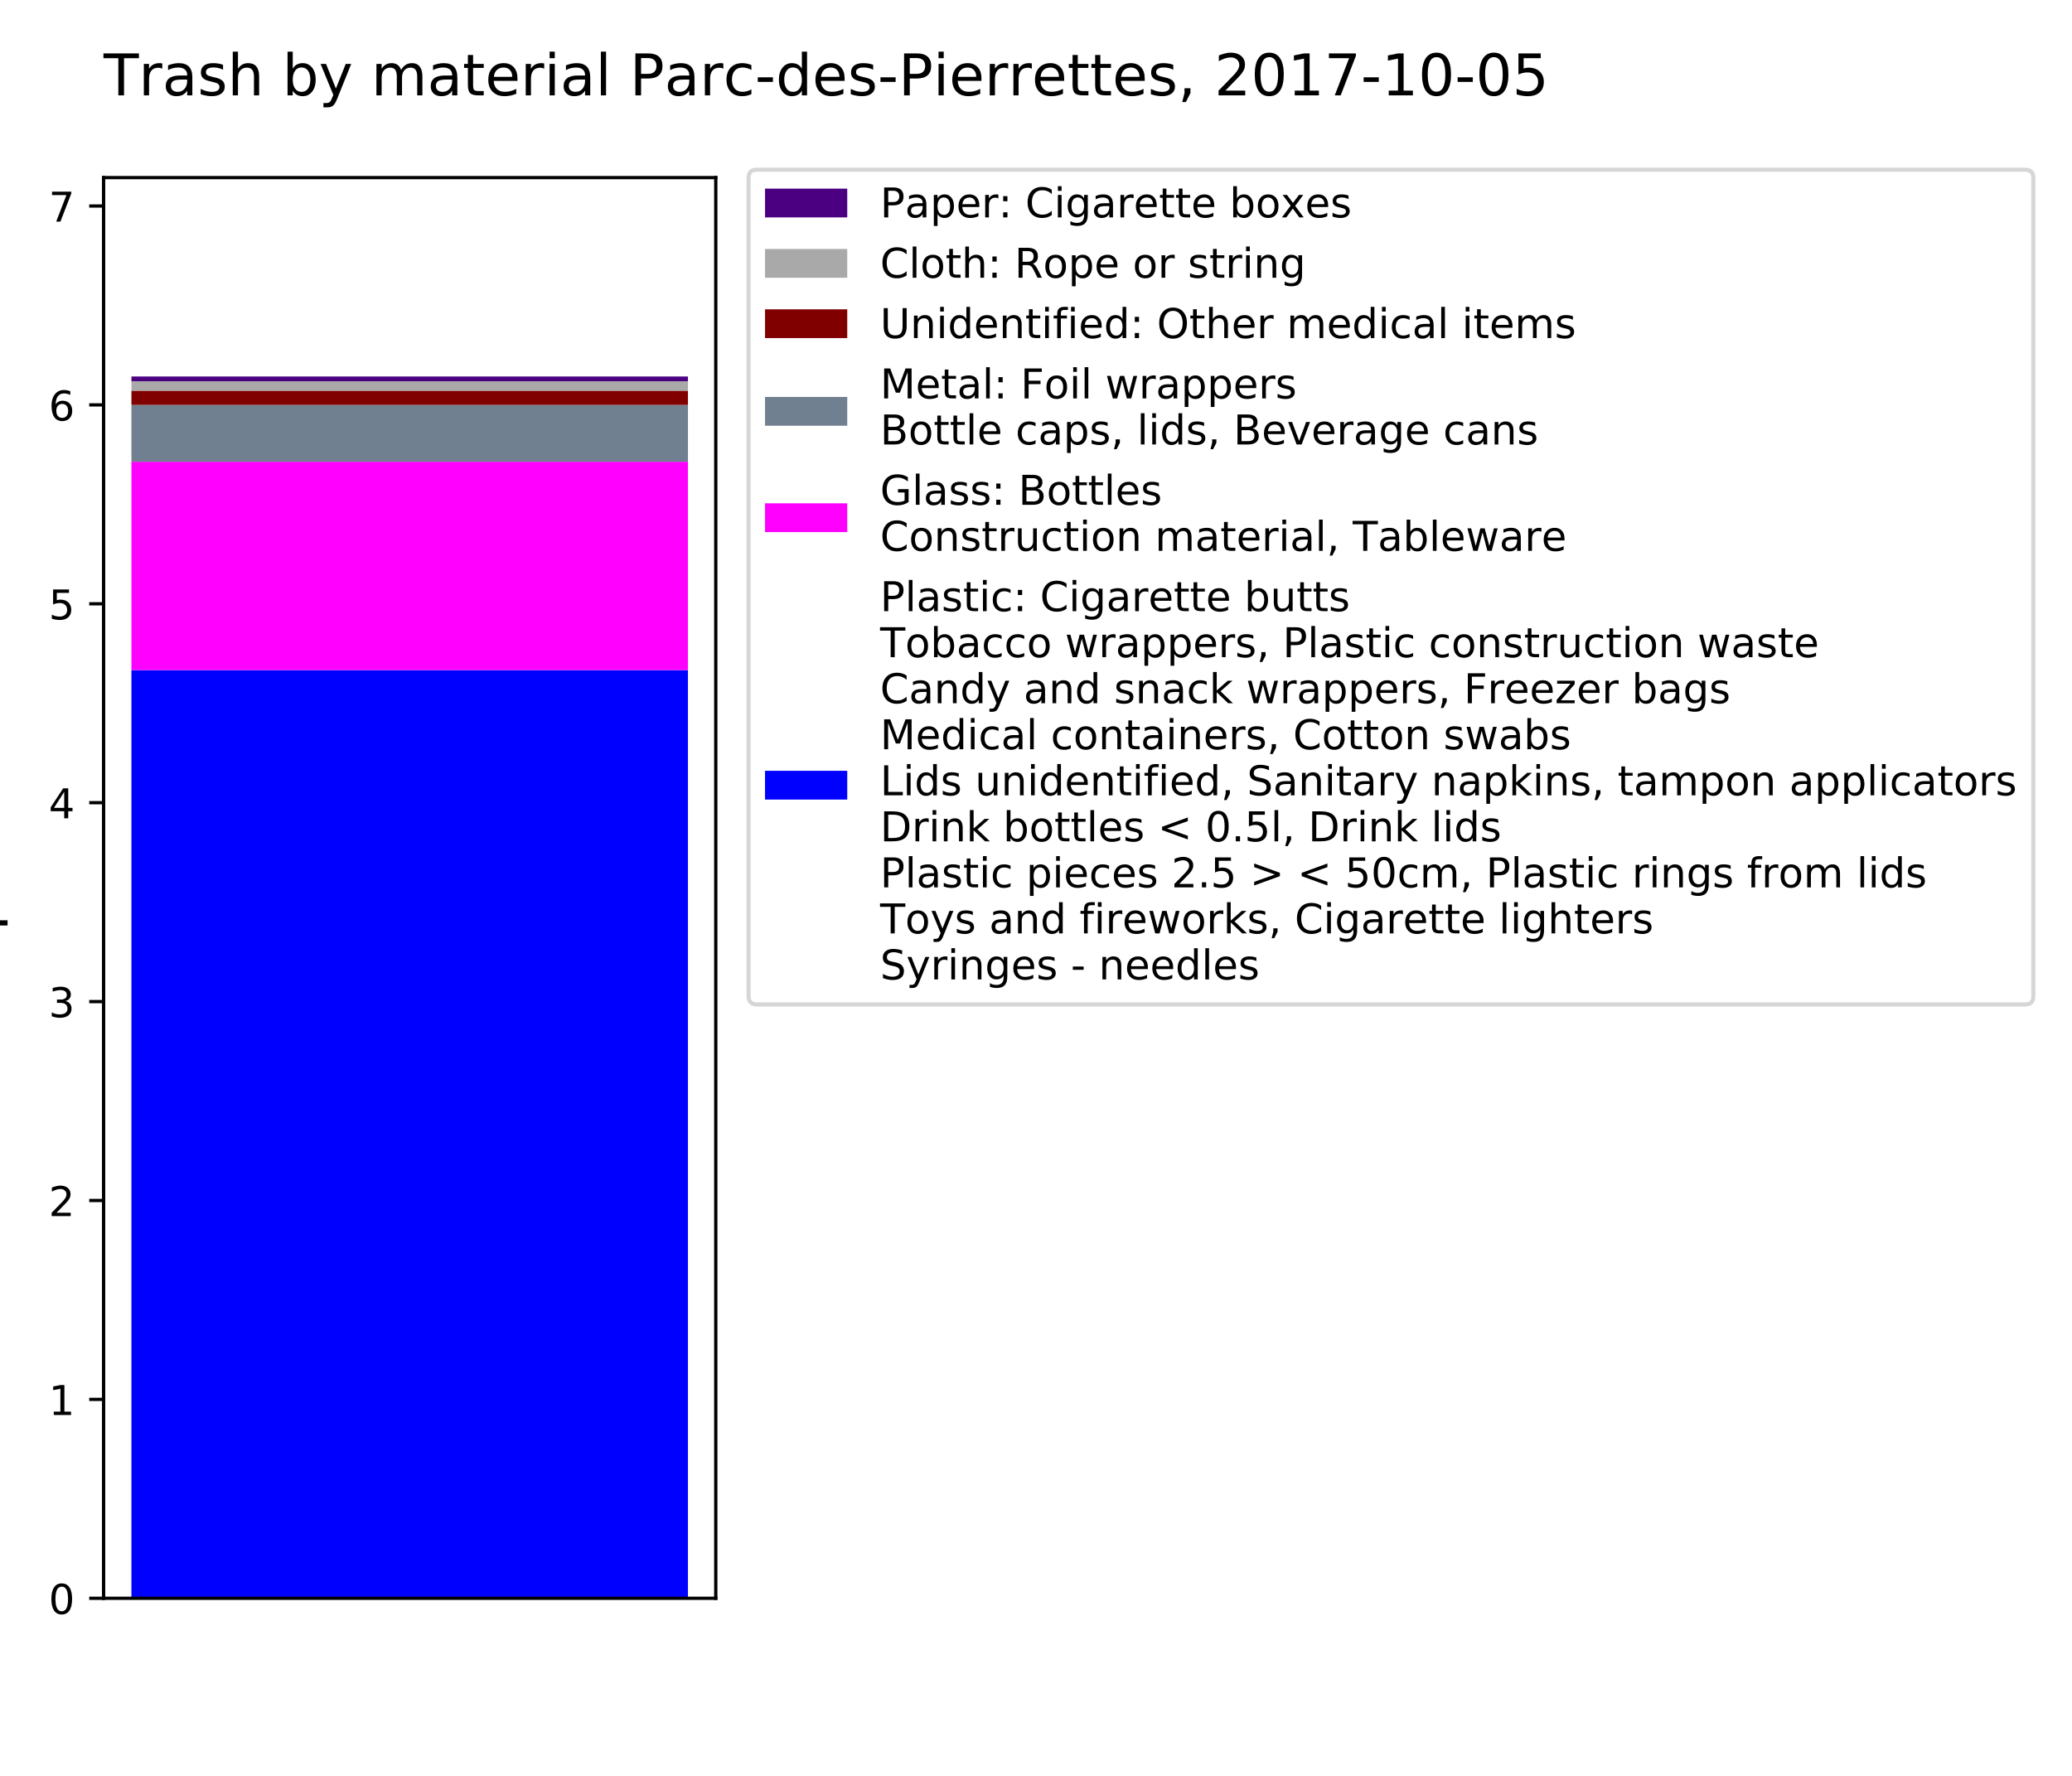 <?xml version="1.0" encoding="utf-8" standalone="no"?>
<!DOCTYPE svg PUBLIC "-//W3C//DTD SVG 1.1//EN"
  "http://www.w3.org/Graphics/SVG/1.1/DTD/svg11.dtd">
<!-- Created with matplotlib (https://matplotlib.org/) -->
<svg height="432pt" version="1.1" viewBox="0 0 504 432" width="504pt" xmlns="http://www.w3.org/2000/svg" xmlns:xlink="http://www.w3.org/1999/xlink">
 <defs>
  <style type="text/css">
*{stroke-linecap:butt;stroke-linejoin:round;}
  </style>
 </defs>
 <g id="figure_1">
  <g id="patch_1">
   <path d="M 0 432 
L 504 432 
L 504 0 
L 0 0 
z
" style="fill:#ffffff;"/>
  </g>
  <g id="axes_1">
   <g id="patch_2">
    <path d="M 25.2 388.8 
L 174.109 388.8 
L 174.109 43.2 
L 25.2 43.2 
z
" style="fill:#ffffff;"/>
   </g>
   <g id="patch_3">
    <path clip-path="url(#pf1ed23564d)" d="M 31.969 388.8 
L 167.34 388.8 
L 167.34 163.008 
L 31.969 163.008 
z
" style="fill:#0000ff;"/>
   </g>
   <g id="patch_4">
    <path clip-path="url(#pf1ed23564d)" d="M 31.969 163.008 
L 167.34 163.008 
L 167.34 112.32 
L 31.969 112.32 
z
" style="fill:#ff00ff;"/>
   </g>
   <g id="patch_5">
    <path clip-path="url(#pf1ed23564d)" d="M 31.969 112.32 
L 167.34 112.32 
L 167.34 98.496 
L 31.969 98.496 
z
" style="fill:#708090;"/>
   </g>
   <g id="patch_6">
    <path clip-path="url(#pf1ed23564d)" d="M 31.969 98.496 
L 167.34 98.496 
L 167.34 95.04 
L 31.969 95.04 
z
" style="fill:#800000;"/>
   </g>
   <g id="patch_7">
    <path clip-path="url(#pf1ed23564d)" d="M 31.969 95.04 
L 167.34 95.04 
L 167.34 92.736 
L 31.969 92.736 
z
" style="fill:#a9a9a9;"/>
   </g>
   <g id="patch_8">
    <path clip-path="url(#pf1ed23564d)" d="M 31.969 92.736 
L 167.34 92.736 
L 167.34 91.584 
L 31.969 91.584 
z
" style="fill:#4b0082;"/>
   </g>
   <g id="matplotlib.axis_1"/>
   <g id="matplotlib.axis_2">
    <g id="ytick_1">
     <g id="line2d_1">
      <defs>
       <path d="M 0 0 
L -3.5 0 
" id="ma786779131" style="stroke:#000000;stroke-width:0.8;"/>
      </defs>
      <g>
       <use style="stroke:#000000;stroke-width:0.8;" x="25.2" xlink:href="#ma786779131" y="388.8"/>
      </g>
     </g>
     <g id="text_1">
      <!-- 0 -->
      <defs>
       <path d="M 31.781 66.406 
Q 24.172 66.406 20.328 58.906 
Q 16.5 51.422 16.5 36.375 
Q 16.5 21.391 20.328 13.891 
Q 24.172 6.391 31.781 6.391 
Q 39.453 6.391 43.281 13.891 
Q 47.125 21.391 47.125 36.375 
Q 47.125 51.422 43.281 58.906 
Q 39.453 66.406 31.781 66.406 
z
M 31.781 74.219 
Q 44.047 74.219 50.516 64.516 
Q 56.984 54.828 56.984 36.375 
Q 56.984 17.969 50.516 8.266 
Q 44.047 -1.422 31.781 -1.422 
Q 19.531 -1.422 13.062 8.266 
Q 6.594 17.969 6.594 36.375 
Q 6.594 54.828 13.062 64.516 
Q 19.531 74.219 31.781 74.219 
z
" id="DejaVuSans-48"/>
      </defs>
      <g transform="translate(11.838 392.599)scale(0.1 -0.1)">
       <use xlink:href="#DejaVuSans-48"/>
      </g>
     </g>
    </g>
    <g id="ytick_2">
     <g id="line2d_2">
      <g>
       <use style="stroke:#000000;stroke-width:0.8;" x="25.2" xlink:href="#ma786779131" y="340.416"/>
      </g>
     </g>
     <g id="text_2">
      <!-- 1 -->
      <defs>
       <path d="M 12.406 8.297 
L 28.516 8.297 
L 28.516 63.922 
L 10.984 60.406 
L 10.984 69.391 
L 28.422 72.906 
L 38.281 72.906 
L 38.281 8.297 
L 54.391 8.297 
L 54.391 0 
L 12.406 0 
z
" id="DejaVuSans-49"/>
      </defs>
      <g transform="translate(11.838 344.215)scale(0.1 -0.1)">
       <use xlink:href="#DejaVuSans-49"/>
      </g>
     </g>
    </g>
    <g id="ytick_3">
     <g id="line2d_3">
      <g>
       <use style="stroke:#000000;stroke-width:0.8;" x="25.2" xlink:href="#ma786779131" y="292.032"/>
      </g>
     </g>
     <g id="text_3">
      <!-- 2 -->
      <defs>
       <path d="M 19.188 8.297 
L 53.609 8.297 
L 53.609 0 
L 7.328 0 
L 7.328 8.297 
Q 12.938 14.109 22.625 23.891 
Q 32.328 33.688 34.812 36.531 
Q 39.547 41.844 41.422 45.531 
Q 43.312 49.219 43.312 52.781 
Q 43.312 58.594 39.234 62.25 
Q 35.156 65.922 28.609 65.922 
Q 23.969 65.922 18.812 64.312 
Q 13.672 62.703 7.812 59.422 
L 7.812 69.391 
Q 13.766 71.781 18.938 73 
Q 24.125 74.219 28.422 74.219 
Q 39.75 74.219 46.484 68.547 
Q 53.219 62.891 53.219 53.422 
Q 53.219 48.922 51.531 44.891 
Q 49.859 40.875 45.406 35.406 
Q 44.188 33.984 37.641 27.219 
Q 31.109 20.453 19.188 8.297 
z
" id="DejaVuSans-50"/>
      </defs>
      <g transform="translate(11.838 295.831)scale(0.1 -0.1)">
       <use xlink:href="#DejaVuSans-50"/>
      </g>
     </g>
    </g>
    <g id="ytick_4">
     <g id="line2d_4">
      <g>
       <use style="stroke:#000000;stroke-width:0.8;" x="25.2" xlink:href="#ma786779131" y="243.648"/>
      </g>
     </g>
     <g id="text_4">
      <!-- 3 -->
      <defs>
       <path d="M 40.578 39.312 
Q 47.656 37.797 51.625 33 
Q 55.609 28.219 55.609 21.188 
Q 55.609 10.406 48.188 4.484 
Q 40.766 -1.422 27.094 -1.422 
Q 22.516 -1.422 17.656 -0.516 
Q 12.797 0.391 7.625 2.203 
L 7.625 11.719 
Q 11.719 9.328 16.594 8.109 
Q 21.484 6.891 26.812 6.891 
Q 36.078 6.891 40.938 10.547 
Q 45.797 14.203 45.797 21.188 
Q 45.797 27.641 41.281 31.266 
Q 36.766 34.906 28.719 34.906 
L 20.219 34.906 
L 20.219 43.016 
L 29.109 43.016 
Q 36.375 43.016 40.234 45.922 
Q 44.094 48.828 44.094 54.297 
Q 44.094 59.906 40.109 62.906 
Q 36.141 65.922 28.719 65.922 
Q 24.656 65.922 20.016 65.031 
Q 15.375 64.156 9.812 62.312 
L 9.812 71.094 
Q 15.438 72.656 20.344 73.438 
Q 25.25 74.219 29.594 74.219 
Q 40.828 74.219 47.359 69.109 
Q 53.906 64.016 53.906 55.328 
Q 53.906 49.266 50.438 45.094 
Q 46.969 40.922 40.578 39.312 
z
" id="DejaVuSans-51"/>
      </defs>
      <g transform="translate(11.838 247.447)scale(0.1 -0.1)">
       <use xlink:href="#DejaVuSans-51"/>
      </g>
     </g>
    </g>
    <g id="ytick_5">
     <g id="line2d_5">
      <g>
       <use style="stroke:#000000;stroke-width:0.8;" x="25.2" xlink:href="#ma786779131" y="195.264"/>
      </g>
     </g>
     <g id="text_5">
      <!-- 4 -->
      <defs>
       <path d="M 37.797 64.312 
L 12.891 25.391 
L 37.797 25.391 
z
M 35.203 72.906 
L 47.609 72.906 
L 47.609 25.391 
L 58.016 25.391 
L 58.016 17.188 
L 47.609 17.188 
L 47.609 0 
L 37.797 0 
L 37.797 17.188 
L 4.891 17.188 
L 4.891 26.703 
z
" id="DejaVuSans-52"/>
      </defs>
      <g transform="translate(11.838 199.063)scale(0.1 -0.1)">
       <use xlink:href="#DejaVuSans-52"/>
      </g>
     </g>
    </g>
    <g id="ytick_6">
     <g id="line2d_6">
      <g>
       <use style="stroke:#000000;stroke-width:0.8;" x="25.2" xlink:href="#ma786779131" y="146.88"/>
      </g>
     </g>
     <g id="text_6">
      <!-- 5 -->
      <defs>
       <path d="M 10.797 72.906 
L 49.516 72.906 
L 49.516 64.594 
L 19.828 64.594 
L 19.828 46.734 
Q 21.969 47.469 24.109 47.828 
Q 26.266 48.188 28.422 48.188 
Q 40.625 48.188 47.75 41.5 
Q 54.891 34.812 54.891 23.391 
Q 54.891 11.625 47.562 5.094 
Q 40.234 -1.422 26.906 -1.422 
Q 22.312 -1.422 17.547 -0.641 
Q 12.797 0.141 7.719 1.703 
L 7.719 11.625 
Q 12.109 9.234 16.797 8.062 
Q 21.484 6.891 26.703 6.891 
Q 35.156 6.891 40.078 11.328 
Q 45.016 15.766 45.016 23.391 
Q 45.016 31 40.078 35.438 
Q 35.156 39.891 26.703 39.891 
Q 22.75 39.891 18.812 39.016 
Q 14.891 38.141 10.797 36.281 
z
" id="DejaVuSans-53"/>
      </defs>
      <g transform="translate(11.838 150.679)scale(0.1 -0.1)">
       <use xlink:href="#DejaVuSans-53"/>
      </g>
     </g>
    </g>
    <g id="ytick_7">
     <g id="line2d_7">
      <g>
       <use style="stroke:#000000;stroke-width:0.8;" x="25.2" xlink:href="#ma786779131" y="98.496"/>
      </g>
     </g>
     <g id="text_7">
      <!-- 6 -->
      <defs>
       <path d="M 33.016 40.375 
Q 26.375 40.375 22.484 35.828 
Q 18.609 31.297 18.609 23.391 
Q 18.609 15.531 22.484 10.953 
Q 26.375 6.391 33.016 6.391 
Q 39.656 6.391 43.531 10.953 
Q 47.406 15.531 47.406 23.391 
Q 47.406 31.297 43.531 35.828 
Q 39.656 40.375 33.016 40.375 
z
M 52.594 71.297 
L 52.594 62.312 
Q 48.875 64.062 45.094 64.984 
Q 41.312 65.922 37.594 65.922 
Q 27.828 65.922 22.672 59.328 
Q 17.531 52.734 16.797 39.406 
Q 19.672 43.656 24.016 45.922 
Q 28.375 48.188 33.594 48.188 
Q 44.578 48.188 50.953 41.516 
Q 57.328 34.859 57.328 23.391 
Q 57.328 12.156 50.688 5.359 
Q 44.047 -1.422 33.016 -1.422 
Q 20.359 -1.422 13.672 8.266 
Q 6.984 17.969 6.984 36.375 
Q 6.984 53.656 15.188 63.938 
Q 23.391 74.219 37.203 74.219 
Q 40.922 74.219 44.703 73.484 
Q 48.484 72.75 52.594 71.297 
z
" id="DejaVuSans-54"/>
      </defs>
      <g transform="translate(11.838 102.295)scale(0.1 -0.1)">
       <use xlink:href="#DejaVuSans-54"/>
      </g>
     </g>
    </g>
    <g id="ytick_8">
     <g id="line2d_8">
      <g>
       <use style="stroke:#000000;stroke-width:0.8;" x="25.2" xlink:href="#ma786779131" y="50.112"/>
      </g>
     </g>
     <g id="text_8">
      <!-- 7 -->
      <defs>
       <path d="M 8.203 72.906 
L 55.078 72.906 
L 55.078 68.703 
L 28.609 0 
L 18.312 0 
L 43.219 64.594 
L 8.203 64.594 
z
" id="DejaVuSans-55"/>
      </defs>
      <g transform="translate(11.838 53.911)scale(0.1 -0.1)">
       <use xlink:href="#DejaVuSans-55"/>
      </g>
     </g>
    </g>
    <g id="text_9">
     <!-- Pieces per meter -->
     <defs>
      <path d="M 19.672 64.797 
L 19.672 37.406 
L 32.078 37.406 
Q 38.969 37.406 42.719 40.969 
Q 46.484 44.531 46.484 51.125 
Q 46.484 57.672 42.719 61.234 
Q 38.969 64.797 32.078 64.797 
z
M 9.812 72.906 
L 32.078 72.906 
Q 44.344 72.906 50.609 67.359 
Q 56.891 61.812 56.891 51.125 
Q 56.891 40.328 50.609 34.812 
Q 44.344 29.297 32.078 29.297 
L 19.672 29.297 
L 19.672 0 
L 9.812 0 
z
" id="DejaVuSans-80"/>
      <path d="M 9.422 54.688 
L 18.406 54.688 
L 18.406 0 
L 9.422 0 
z
M 9.422 75.984 
L 18.406 75.984 
L 18.406 64.594 
L 9.422 64.594 
z
" id="DejaVuSans-105"/>
      <path d="M 56.203 29.594 
L 56.203 25.203 
L 14.891 25.203 
Q 15.484 15.922 20.484 11.062 
Q 25.484 6.203 34.422 6.203 
Q 39.594 6.203 44.453 7.469 
Q 49.312 8.734 54.109 11.281 
L 54.109 2.781 
Q 49.266 0.734 44.188 -0.344 
Q 39.109 -1.422 33.891 -1.422 
Q 20.797 -1.422 13.156 6.188 
Q 5.516 13.812 5.516 26.812 
Q 5.516 40.234 12.766 48.109 
Q 20.016 56 32.328 56 
Q 43.359 56 49.781 48.891 
Q 56.203 41.797 56.203 29.594 
z
M 47.219 32.234 
Q 47.125 39.594 43.094 43.984 
Q 39.062 48.391 32.422 48.391 
Q 24.906 48.391 20.391 44.141 
Q 15.875 39.891 15.188 32.172 
z
" id="DejaVuSans-101"/>
      <path d="M 48.781 52.594 
L 48.781 44.188 
Q 44.969 46.297 41.141 47.344 
Q 37.312 48.391 33.406 48.391 
Q 24.656 48.391 19.812 42.844 
Q 14.984 37.312 14.984 27.297 
Q 14.984 17.281 19.812 11.734 
Q 24.656 6.203 33.406 6.203 
Q 37.312 6.203 41.141 7.25 
Q 44.969 8.297 48.781 10.406 
L 48.781 2.094 
Q 45.016 0.344 40.984 -0.531 
Q 36.969 -1.422 32.422 -1.422 
Q 20.062 -1.422 12.781 6.344 
Q 5.516 14.109 5.516 27.297 
Q 5.516 40.672 12.859 48.328 
Q 20.219 56 33.016 56 
Q 37.156 56 41.109 55.141 
Q 45.062 54.297 48.781 52.594 
z
" id="DejaVuSans-99"/>
      <path d="M 44.281 53.078 
L 44.281 44.578 
Q 40.484 46.531 36.375 47.5 
Q 32.281 48.484 27.875 48.484 
Q 21.188 48.484 17.844 46.438 
Q 14.5 44.391 14.5 40.281 
Q 14.5 37.156 16.891 35.375 
Q 19.281 33.594 26.516 31.984 
L 29.594 31.297 
Q 39.156 29.25 43.188 25.516 
Q 47.219 21.781 47.219 15.094 
Q 47.219 7.469 41.188 3.016 
Q 35.156 -1.422 24.609 -1.422 
Q 20.219 -1.422 15.453 -0.562 
Q 10.688 0.297 5.422 2 
L 5.422 11.281 
Q 10.406 8.688 15.234 7.391 
Q 20.062 6.109 24.812 6.109 
Q 31.156 6.109 34.562 8.281 
Q 37.984 10.453 37.984 14.406 
Q 37.984 18.062 35.516 20.016 
Q 33.062 21.969 24.703 23.781 
L 21.578 24.516 
Q 13.234 26.266 9.516 29.906 
Q 5.812 33.547 5.812 39.891 
Q 5.812 47.609 11.281 51.797 
Q 16.75 56 26.812 56 
Q 31.781 56 36.172 55.266 
Q 40.578 54.547 44.281 53.078 
z
" id="DejaVuSans-115"/>
      <path id="DejaVuSans-32"/>
      <path d="M 18.109 8.203 
L 18.109 -20.797 
L 9.078 -20.797 
L 9.078 54.688 
L 18.109 54.688 
L 18.109 46.391 
Q 20.953 51.266 25.266 53.625 
Q 29.594 56 35.594 56 
Q 45.562 56 51.781 48.094 
Q 58.016 40.188 58.016 27.297 
Q 58.016 14.406 51.781 6.484 
Q 45.562 -1.422 35.594 -1.422 
Q 29.594 -1.422 25.266 0.953 
Q 20.953 3.328 18.109 8.203 
z
M 48.688 27.297 
Q 48.688 37.203 44.609 42.844 
Q 40.531 48.484 33.406 48.484 
Q 26.266 48.484 22.188 42.844 
Q 18.109 37.203 18.109 27.297 
Q 18.109 17.391 22.188 11.75 
Q 26.266 6.109 33.406 6.109 
Q 40.531 6.109 44.609 11.75 
Q 48.688 17.391 48.688 27.297 
z
" id="DejaVuSans-112"/>
      <path d="M 41.109 46.297 
Q 39.594 47.172 37.812 47.578 
Q 36.031 48 33.891 48 
Q 26.266 48 22.188 43.047 
Q 18.109 38.094 18.109 28.812 
L 18.109 0 
L 9.078 0 
L 9.078 54.688 
L 18.109 54.688 
L 18.109 46.188 
Q 20.953 51.172 25.484 53.578 
Q 30.031 56 36.531 56 
Q 37.453 56 38.578 55.875 
Q 39.703 55.766 41.062 55.516 
z
" id="DejaVuSans-114"/>
      <path d="M 52 44.188 
Q 55.375 50.25 60.062 53.125 
Q 64.75 56 71.094 56 
Q 79.641 56 84.281 50.016 
Q 88.922 44.047 88.922 33.016 
L 88.922 0 
L 79.891 0 
L 79.891 32.719 
Q 79.891 40.578 77.094 44.375 
Q 74.312 48.188 68.609 48.188 
Q 61.625 48.188 57.562 43.547 
Q 53.516 38.922 53.516 30.906 
L 53.516 0 
L 44.484 0 
L 44.484 32.719 
Q 44.484 40.625 41.703 44.406 
Q 38.922 48.188 33.109 48.188 
Q 26.219 48.188 22.156 43.531 
Q 18.109 38.875 18.109 30.906 
L 18.109 0 
L 9.078 0 
L 9.078 54.688 
L 18.109 54.688 
L 18.109 46.188 
Q 21.188 51.219 25.484 53.609 
Q 29.781 56 35.688 56 
Q 41.656 56 45.828 52.969 
Q 50 49.953 52 44.188 
z
" id="DejaVuSans-109"/>
      <path d="M 18.312 70.219 
L 18.312 54.688 
L 36.812 54.688 
L 36.812 47.703 
L 18.312 47.703 
L 18.312 18.016 
Q 18.312 11.328 20.141 9.422 
Q 21.969 7.516 27.594 7.516 
L 36.812 7.516 
L 36.812 0 
L 27.594 0 
Q 17.188 0 13.234 3.875 
Q 9.281 7.766 9.281 18.016 
L 9.281 47.703 
L 2.688 47.703 
L 2.688 54.688 
L 9.281 54.688 
L 9.281 70.219 
z
" id="DejaVuSans-116"/>
     </defs>
     <g transform="translate(-1.074 275.406)rotate(-90)scale(0.14 -0.14)">
      <use xlink:href="#DejaVuSans-80"/>
      <use x="60.271" xlink:href="#DejaVuSans-105"/>
      <use x="88.055" xlink:href="#DejaVuSans-101"/>
      <use x="149.578" xlink:href="#DejaVuSans-99"/>
      <use x="204.559" xlink:href="#DejaVuSans-101"/>
      <use x="266.082" xlink:href="#DejaVuSans-115"/>
      <use x="318.182" xlink:href="#DejaVuSans-32"/>
      <use x="349.969" xlink:href="#DejaVuSans-112"/>
      <use x="413.445" xlink:href="#DejaVuSans-101"/>
      <use x="474.969" xlink:href="#DejaVuSans-114"/>
      <use x="516.082" xlink:href="#DejaVuSans-32"/>
      <use x="547.869" xlink:href="#DejaVuSans-109"/>
      <use x="645.281" xlink:href="#DejaVuSans-101"/>
      <use x="706.805" xlink:href="#DejaVuSans-116"/>
      <use x="746.014" xlink:href="#DejaVuSans-101"/>
      <use x="807.537" xlink:href="#DejaVuSans-114"/>
     </g>
    </g>
   </g>
   <g id="patch_9">
    <path d="M 25.2 388.8 
L 25.2 43.2 
" style="fill:none;stroke:#000000;stroke-linecap:square;stroke-linejoin:miter;stroke-width:0.8;"/>
   </g>
   <g id="patch_10">
    <path d="M 174.109 388.8 
L 174.109 43.2 
" style="fill:none;stroke:#000000;stroke-linecap:square;stroke-linejoin:miter;stroke-width:0.8;"/>
   </g>
   <g id="patch_11">
    <path d="M 25.2 388.8 
L 174.109 388.8 
" style="fill:none;stroke:#000000;stroke-linecap:square;stroke-linejoin:miter;stroke-width:0.8;"/>
   </g>
   <g id="patch_12">
    <path d="M 25.2 43.2 
L 174.109 43.2 
" style="fill:none;stroke:#000000;stroke-linecap:square;stroke-linejoin:miter;stroke-width:0.8;"/>
   </g>
   <g id="text_10">
    <!-- Trash by material Parc-des-Pierrettes, 2017-10-05 -->
    <defs>
     <path d="M -0.297 72.906 
L 61.375 72.906 
L 61.375 64.594 
L 35.5 64.594 
L 35.5 0 
L 25.594 0 
L 25.594 64.594 
L -0.297 64.594 
z
" id="DejaVuSans-84"/>
     <path d="M 34.281 27.484 
Q 23.391 27.484 19.188 25 
Q 14.984 22.516 14.984 16.5 
Q 14.984 11.719 18.141 8.906 
Q 21.297 6.109 26.703 6.109 
Q 34.188 6.109 38.703 11.406 
Q 43.219 16.703 43.219 25.484 
L 43.219 27.484 
z
M 52.203 31.203 
L 52.203 0 
L 43.219 0 
L 43.219 8.297 
Q 40.141 3.328 35.547 0.953 
Q 30.953 -1.422 24.312 -1.422 
Q 15.922 -1.422 10.953 3.297 
Q 6 8.016 6 15.922 
Q 6 25.141 12.172 29.828 
Q 18.359 34.516 30.609 34.516 
L 43.219 34.516 
L 43.219 35.406 
Q 43.219 41.609 39.141 45 
Q 35.062 48.391 27.688 48.391 
Q 23 48.391 18.547 47.266 
Q 14.109 46.141 10.016 43.891 
L 10.016 52.203 
Q 14.938 54.109 19.578 55.047 
Q 24.219 56 28.609 56 
Q 40.484 56 46.344 49.844 
Q 52.203 43.703 52.203 31.203 
z
" id="DejaVuSans-97"/>
     <path d="M 54.891 33.016 
L 54.891 0 
L 45.906 0 
L 45.906 32.719 
Q 45.906 40.484 42.875 44.328 
Q 39.844 48.188 33.797 48.188 
Q 26.516 48.188 22.312 43.547 
Q 18.109 38.922 18.109 30.906 
L 18.109 0 
L 9.078 0 
L 9.078 75.984 
L 18.109 75.984 
L 18.109 46.188 
Q 21.344 51.125 25.703 53.562 
Q 30.078 56 35.797 56 
Q 45.219 56 50.047 50.172 
Q 54.891 44.344 54.891 33.016 
z
" id="DejaVuSans-104"/>
     <path d="M 48.688 27.297 
Q 48.688 37.203 44.609 42.844 
Q 40.531 48.484 33.406 48.484 
Q 26.266 48.484 22.188 42.844 
Q 18.109 37.203 18.109 27.297 
Q 18.109 17.391 22.188 11.75 
Q 26.266 6.109 33.406 6.109 
Q 40.531 6.109 44.609 11.75 
Q 48.688 17.391 48.688 27.297 
z
M 18.109 46.391 
Q 20.953 51.266 25.266 53.625 
Q 29.594 56 35.594 56 
Q 45.562 56 51.781 48.094 
Q 58.016 40.188 58.016 27.297 
Q 58.016 14.406 51.781 6.484 
Q 45.562 -1.422 35.594 -1.422 
Q 29.594 -1.422 25.266 0.953 
Q 20.953 3.328 18.109 8.203 
L 18.109 0 
L 9.078 0 
L 9.078 75.984 
L 18.109 75.984 
z
" id="DejaVuSans-98"/>
     <path d="M 32.172 -5.078 
Q 28.375 -14.844 24.75 -17.812 
Q 21.141 -20.797 15.094 -20.797 
L 7.906 -20.797 
L 7.906 -13.281 
L 13.188 -13.281 
Q 16.891 -13.281 18.938 -11.516 
Q 21 -9.766 23.484 -3.219 
L 25.094 0.875 
L 2.984 54.688 
L 12.5 54.688 
L 29.594 11.922 
L 46.688 54.688 
L 56.203 54.688 
z
" id="DejaVuSans-121"/>
     <path d="M 9.422 75.984 
L 18.406 75.984 
L 18.406 0 
L 9.422 0 
z
" id="DejaVuSans-108"/>
     <path d="M 4.891 31.391 
L 31.203 31.391 
L 31.203 23.391 
L 4.891 23.391 
z
" id="DejaVuSans-45"/>
     <path d="M 45.406 46.391 
L 45.406 75.984 
L 54.391 75.984 
L 54.391 0 
L 45.406 0 
L 45.406 8.203 
Q 42.578 3.328 38.25 0.953 
Q 33.938 -1.422 27.875 -1.422 
Q 17.969 -1.422 11.734 6.484 
Q 5.516 14.406 5.516 27.297 
Q 5.516 40.188 11.734 48.094 
Q 17.969 56 27.875 56 
Q 33.938 56 38.25 53.625 
Q 42.578 51.266 45.406 46.391 
z
M 14.797 27.297 
Q 14.797 17.391 18.875 11.75 
Q 22.953 6.109 30.078 6.109 
Q 37.203 6.109 41.297 11.75 
Q 45.406 17.391 45.406 27.297 
Q 45.406 37.203 41.297 42.844 
Q 37.203 48.484 30.078 48.484 
Q 22.953 48.484 18.875 42.844 
Q 14.797 37.203 14.797 27.297 
z
" id="DejaVuSans-100"/>
     <path d="M 11.719 12.406 
L 22.016 12.406 
L 22.016 4 
L 14.016 -11.625 
L 7.719 -11.625 
L 11.719 4 
z
" id="DejaVuSans-44"/>
    </defs>
    <g transform="translate(25.2 23.2)scale(0.14 -0.14)">
     <use xlink:href="#DejaVuSans-84"/>
     <use x="60.865" xlink:href="#DejaVuSans-114"/>
     <use x="101.979" xlink:href="#DejaVuSans-97"/>
     <use x="163.258" xlink:href="#DejaVuSans-115"/>
     <use x="215.357" xlink:href="#DejaVuSans-104"/>
     <use x="278.736" xlink:href="#DejaVuSans-32"/>
     <use x="310.523" xlink:href="#DejaVuSans-98"/>
     <use x="374" xlink:href="#DejaVuSans-121"/>
     <use x="433.18" xlink:href="#DejaVuSans-32"/>
     <use x="464.967" xlink:href="#DejaVuSans-109"/>
     <use x="562.379" xlink:href="#DejaVuSans-97"/>
     <use x="623.658" xlink:href="#DejaVuSans-116"/>
     <use x="662.867" xlink:href="#DejaVuSans-101"/>
     <use x="724.391" xlink:href="#DejaVuSans-114"/>
     <use x="765.504" xlink:href="#DejaVuSans-105"/>
     <use x="793.287" xlink:href="#DejaVuSans-97"/>
     <use x="854.566" xlink:href="#DejaVuSans-108"/>
     <use x="882.35" xlink:href="#DejaVuSans-32"/>
     <use x="914.137" xlink:href="#DejaVuSans-80"/>
     <use x="974.377" xlink:href="#DejaVuSans-97"/>
     <use x="1035.656" xlink:href="#DejaVuSans-114"/>
     <use x="1076.738" xlink:href="#DejaVuSans-99"/>
     <use x="1131.719" xlink:href="#DejaVuSans-45"/>
     <use x="1167.803" xlink:href="#DejaVuSans-100"/>
     <use x="1231.279" xlink:href="#DejaVuSans-101"/>
     <use x="1292.803" xlink:href="#DejaVuSans-115"/>
     <use x="1344.902" xlink:href="#DejaVuSans-45"/>
     <use x="1380.986" xlink:href="#DejaVuSans-80"/>
     <use x="1441.258" xlink:href="#DejaVuSans-105"/>
     <use x="1469.041" xlink:href="#DejaVuSans-101"/>
     <use x="1530.564" xlink:href="#DejaVuSans-114"/>
     <use x="1571.662" xlink:href="#DejaVuSans-114"/>
     <use x="1612.744" xlink:href="#DejaVuSans-101"/>
     <use x="1674.268" xlink:href="#DejaVuSans-116"/>
     <use x="1713.477" xlink:href="#DejaVuSans-116"/>
     <use x="1752.686" xlink:href="#DejaVuSans-101"/>
     <use x="1814.209" xlink:href="#DejaVuSans-115"/>
     <use x="1866.309" xlink:href="#DejaVuSans-44"/>
     <use x="1898.096" xlink:href="#DejaVuSans-32"/>
     <use x="1929.883" xlink:href="#DejaVuSans-50"/>
     <use x="1993.506" xlink:href="#DejaVuSans-48"/>
     <use x="2057.129" xlink:href="#DejaVuSans-49"/>
     <use x="2120.752" xlink:href="#DejaVuSans-55"/>
     <use x="2184.375" xlink:href="#DejaVuSans-45"/>
     <use x="2220.459" xlink:href="#DejaVuSans-49"/>
     <use x="2284.082" xlink:href="#DejaVuSans-48"/>
     <use x="2347.705" xlink:href="#DejaVuSans-45"/>
     <use x="2383.789" xlink:href="#DejaVuSans-48"/>
     <use x="2447.412" xlink:href="#DejaVuSans-53"/>
    </g>
   </g>
   <g id="legend_1">
    <g id="patch_13">
     <path d="M 184.087 244.335 
L 492.594 244.335 
Q 494.594 244.335 494.594 242.335 
L 494.594 43.288 
Q 494.594 41.288 492.594 41.288 
L 184.087 41.288 
Q 182.087 41.288 182.087 43.288 
L 182.087 242.335 
Q 182.087 244.335 184.087 244.335 
z
" style="fill:#ffffff;opacity:0.8;stroke:#cccccc;stroke-linejoin:miter;"/>
    </g>
    <g id="patch_14">
     <path d="M 186.087 52.886 
L 206.087 52.886 
L 206.087 45.886 
L 186.087 45.886 
z
" style="fill:#4b0082;"/>
    </g>
    <g id="text_11">
     <!-- Paper: Cigarette boxes -->
     <defs>
      <path d="M 11.719 12.406 
L 22.016 12.406 
L 22.016 0 
L 11.719 0 
z
M 11.719 51.703 
L 22.016 51.703 
L 22.016 39.312 
L 11.719 39.312 
z
" id="DejaVuSans-58"/>
      <path d="M 64.406 67.281 
L 64.406 56.891 
Q 59.422 61.531 53.781 63.812 
Q 48.141 66.109 41.797 66.109 
Q 29.297 66.109 22.656 58.469 
Q 16.016 50.828 16.016 36.375 
Q 16.016 21.969 22.656 14.328 
Q 29.297 6.688 41.797 6.688 
Q 48.141 6.688 53.781 8.984 
Q 59.422 11.281 64.406 15.922 
L 64.406 5.609 
Q 59.234 2.094 53.438 0.328 
Q 47.656 -1.422 41.219 -1.422 
Q 24.656 -1.422 15.125 8.703 
Q 5.609 18.844 5.609 36.375 
Q 5.609 53.953 15.125 64.078 
Q 24.656 74.219 41.219 74.219 
Q 47.75 74.219 53.531 72.484 
Q 59.328 70.75 64.406 67.281 
z
" id="DejaVuSans-67"/>
      <path d="M 45.406 27.984 
Q 45.406 37.75 41.375 43.109 
Q 37.359 48.484 30.078 48.484 
Q 22.859 48.484 18.828 43.109 
Q 14.797 37.75 14.797 27.984 
Q 14.797 18.266 18.828 12.891 
Q 22.859 7.516 30.078 7.516 
Q 37.359 7.516 41.375 12.891 
Q 45.406 18.266 45.406 27.984 
z
M 54.391 6.781 
Q 54.391 -7.172 48.188 -13.984 
Q 42 -20.797 29.203 -20.797 
Q 24.469 -20.797 20.266 -20.094 
Q 16.062 -19.391 12.109 -17.922 
L 12.109 -9.188 
Q 16.062 -11.328 19.922 -12.344 
Q 23.781 -13.375 27.781 -13.375 
Q 36.625 -13.375 41.016 -8.766 
Q 45.406 -4.156 45.406 5.172 
L 45.406 9.625 
Q 42.625 4.781 38.281 2.391 
Q 33.938 0 27.875 0 
Q 17.828 0 11.672 7.656 
Q 5.516 15.328 5.516 27.984 
Q 5.516 40.672 11.672 48.328 
Q 17.828 56 27.875 56 
Q 33.938 56 38.281 53.609 
Q 42.625 51.219 45.406 46.391 
L 45.406 54.688 
L 54.391 54.688 
z
" id="DejaVuSans-103"/>
      <path d="M 30.609 48.391 
Q 23.391 48.391 19.188 42.75 
Q 14.984 37.109 14.984 27.297 
Q 14.984 17.484 19.156 11.844 
Q 23.344 6.203 30.609 6.203 
Q 37.797 6.203 41.984 11.859 
Q 46.188 17.531 46.188 27.297 
Q 46.188 37.016 41.984 42.703 
Q 37.797 48.391 30.609 48.391 
z
M 30.609 56 
Q 42.328 56 49.016 48.375 
Q 55.719 40.766 55.719 27.297 
Q 55.719 13.875 49.016 6.219 
Q 42.328 -1.422 30.609 -1.422 
Q 18.844 -1.422 12.172 6.219 
Q 5.516 13.875 5.516 27.297 
Q 5.516 40.766 12.172 48.375 
Q 18.844 56 30.609 56 
z
" id="DejaVuSans-111"/>
      <path d="M 54.891 54.688 
L 35.109 28.078 
L 55.906 0 
L 45.312 0 
L 29.391 21.484 
L 13.484 0 
L 2.875 0 
L 24.125 28.609 
L 4.688 54.688 
L 15.281 54.688 
L 29.781 35.203 
L 44.281 54.688 
z
" id="DejaVuSans-120"/>
     </defs>
     <g transform="translate(214.087 52.886)scale(0.1 -0.1)">
      <use xlink:href="#DejaVuSans-80"/>
      <use x="60.24" xlink:href="#DejaVuSans-97"/>
      <use x="121.52" xlink:href="#DejaVuSans-112"/>
      <use x="184.996" xlink:href="#DejaVuSans-101"/>
      <use x="246.52" xlink:href="#DejaVuSans-114"/>
      <use x="287.617" xlink:href="#DejaVuSans-58"/>
      <use x="321.309" xlink:href="#DejaVuSans-32"/>
      <use x="353.096" xlink:href="#DejaVuSans-67"/>
      <use x="422.92" xlink:href="#DejaVuSans-105"/>
      <use x="450.703" xlink:href="#DejaVuSans-103"/>
      <use x="514.18" xlink:href="#DejaVuSans-97"/>
      <use x="575.459" xlink:href="#DejaVuSans-114"/>
      <use x="616.541" xlink:href="#DejaVuSans-101"/>
      <use x="678.064" xlink:href="#DejaVuSans-116"/>
      <use x="717.273" xlink:href="#DejaVuSans-116"/>
      <use x="756.482" xlink:href="#DejaVuSans-101"/>
      <use x="818.006" xlink:href="#DejaVuSans-32"/>
      <use x="849.793" xlink:href="#DejaVuSans-98"/>
      <use x="913.27" xlink:href="#DejaVuSans-111"/>
      <use x="974.404" xlink:href="#DejaVuSans-120"/>
      <use x="1033.537" xlink:href="#DejaVuSans-101"/>
      <use x="1095.061" xlink:href="#DejaVuSans-115"/>
     </g>
    </g>
    <g id="patch_15">
     <path d="M 186.087 67.565 
L 206.087 67.565 
L 206.087 60.565 
L 186.087 60.565 
z
" style="fill:#a9a9a9;"/>
    </g>
    <g id="text_12">
     <!-- Cloth: Rope or string -->
     <defs>
      <path d="M 44.391 34.188 
Q 47.562 33.109 50.562 29.594 
Q 53.562 26.078 56.594 19.922 
L 66.609 0 
L 56 0 
L 46.688 18.703 
Q 43.062 26.031 39.672 28.422 
Q 36.281 30.812 30.422 30.812 
L 19.672 30.812 
L 19.672 0 
L 9.812 0 
L 9.812 72.906 
L 32.078 72.906 
Q 44.578 72.906 50.734 67.672 
Q 56.891 62.453 56.891 51.906 
Q 56.891 45.016 53.688 40.469 
Q 50.484 35.938 44.391 34.188 
z
M 19.672 64.797 
L 19.672 38.922 
L 32.078 38.922 
Q 39.203 38.922 42.844 42.219 
Q 46.484 45.516 46.484 51.906 
Q 46.484 58.297 42.844 61.547 
Q 39.203 64.797 32.078 64.797 
z
" id="DejaVuSans-82"/>
      <path d="M 54.891 33.016 
L 54.891 0 
L 45.906 0 
L 45.906 32.719 
Q 45.906 40.484 42.875 44.328 
Q 39.844 48.188 33.797 48.188 
Q 26.516 48.188 22.312 43.547 
Q 18.109 38.922 18.109 30.906 
L 18.109 0 
L 9.078 0 
L 9.078 54.688 
L 18.109 54.688 
L 18.109 46.188 
Q 21.344 51.125 25.703 53.562 
Q 30.078 56 35.797 56 
Q 45.219 56 50.047 50.172 
Q 54.891 44.344 54.891 33.016 
z
" id="DejaVuSans-110"/>
     </defs>
     <g transform="translate(214.087 67.565)scale(0.1 -0.1)">
      <use xlink:href="#DejaVuSans-67"/>
      <use x="69.824" xlink:href="#DejaVuSans-108"/>
      <use x="97.607" xlink:href="#DejaVuSans-111"/>
      <use x="158.789" xlink:href="#DejaVuSans-116"/>
      <use x="197.998" xlink:href="#DejaVuSans-104"/>
      <use x="261.377" xlink:href="#DejaVuSans-58"/>
      <use x="295.068" xlink:href="#DejaVuSans-32"/>
      <use x="326.855" xlink:href="#DejaVuSans-82"/>
      <use x="396.275" xlink:href="#DejaVuSans-111"/>
      <use x="457.457" xlink:href="#DejaVuSans-112"/>
      <use x="520.934" xlink:href="#DejaVuSans-101"/>
      <use x="582.457" xlink:href="#DejaVuSans-32"/>
      <use x="614.244" xlink:href="#DejaVuSans-111"/>
      <use x="675.426" xlink:href="#DejaVuSans-114"/>
      <use x="716.539" xlink:href="#DejaVuSans-32"/>
      <use x="748.326" xlink:href="#DejaVuSans-115"/>
      <use x="800.426" xlink:href="#DejaVuSans-116"/>
      <use x="839.635" xlink:href="#DejaVuSans-114"/>
      <use x="880.748" xlink:href="#DejaVuSans-105"/>
      <use x="908.531" xlink:href="#DejaVuSans-110"/>
      <use x="971.91" xlink:href="#DejaVuSans-103"/>
     </g>
    </g>
    <g id="patch_16">
     <path d="M 186.087 82.243 
L 206.087 82.243 
L 206.087 75.243 
L 186.087 75.243 
z
" style="fill:#800000;"/>
    </g>
    <g id="text_13">
     <!-- Unidentified: Other medical items -->
     <defs>
      <path d="M 8.688 72.906 
L 18.609 72.906 
L 18.609 28.609 
Q 18.609 16.891 22.844 11.734 
Q 27.094 6.594 36.625 6.594 
Q 46.094 6.594 50.344 11.734 
Q 54.594 16.891 54.594 28.609 
L 54.594 72.906 
L 64.5 72.906 
L 64.5 27.391 
Q 64.5 13.141 57.438 5.859 
Q 50.391 -1.422 36.625 -1.422 
Q 22.797 -1.422 15.734 5.859 
Q 8.688 13.141 8.688 27.391 
z
" id="DejaVuSans-85"/>
      <path d="M 37.109 75.984 
L 37.109 68.5 
L 28.516 68.5 
Q 23.688 68.5 21.797 66.547 
Q 19.922 64.594 19.922 59.516 
L 19.922 54.688 
L 34.719 54.688 
L 34.719 47.703 
L 19.922 47.703 
L 19.922 0 
L 10.891 0 
L 10.891 47.703 
L 2.297 47.703 
L 2.297 54.688 
L 10.891 54.688 
L 10.891 58.5 
Q 10.891 67.625 15.141 71.797 
Q 19.391 75.984 28.609 75.984 
z
" id="DejaVuSans-102"/>
      <path d="M 39.406 66.219 
Q 28.656 66.219 22.328 58.203 
Q 16.016 50.203 16.016 36.375 
Q 16.016 22.609 22.328 14.594 
Q 28.656 6.594 39.406 6.594 
Q 50.141 6.594 56.422 14.594 
Q 62.703 22.609 62.703 36.375 
Q 62.703 50.203 56.422 58.203 
Q 50.141 66.219 39.406 66.219 
z
M 39.406 74.219 
Q 54.734 74.219 63.906 63.938 
Q 73.094 53.656 73.094 36.375 
Q 73.094 19.141 63.906 8.859 
Q 54.734 -1.422 39.406 -1.422 
Q 24.031 -1.422 14.812 8.828 
Q 5.609 19.094 5.609 36.375 
Q 5.609 53.656 14.812 63.938 
Q 24.031 74.219 39.406 74.219 
z
" id="DejaVuSans-79"/>
     </defs>
     <g transform="translate(214.087 82.243)scale(0.1 -0.1)">
      <use xlink:href="#DejaVuSans-85"/>
      <use x="73.193" xlink:href="#DejaVuSans-110"/>
      <use x="136.572" xlink:href="#DejaVuSans-105"/>
      <use x="164.355" xlink:href="#DejaVuSans-100"/>
      <use x="227.832" xlink:href="#DejaVuSans-101"/>
      <use x="289.355" xlink:href="#DejaVuSans-110"/>
      <use x="352.734" xlink:href="#DejaVuSans-116"/>
      <use x="391.943" xlink:href="#DejaVuSans-105"/>
      <use x="419.727" xlink:href="#DejaVuSans-102"/>
      <use x="454.932" xlink:href="#DejaVuSans-105"/>
      <use x="482.715" xlink:href="#DejaVuSans-101"/>
      <use x="544.238" xlink:href="#DejaVuSans-100"/>
      <use x="607.715" xlink:href="#DejaVuSans-58"/>
      <use x="641.406" xlink:href="#DejaVuSans-32"/>
      <use x="673.193" xlink:href="#DejaVuSans-79"/>
      <use x="751.904" xlink:href="#DejaVuSans-116"/>
      <use x="791.113" xlink:href="#DejaVuSans-104"/>
      <use x="854.492" xlink:href="#DejaVuSans-101"/>
      <use x="916.016" xlink:href="#DejaVuSans-114"/>
      <use x="957.129" xlink:href="#DejaVuSans-32"/>
      <use x="988.916" xlink:href="#DejaVuSans-109"/>
      <use x="1086.328" xlink:href="#DejaVuSans-101"/>
      <use x="1147.852" xlink:href="#DejaVuSans-100"/>
      <use x="1211.328" xlink:href="#DejaVuSans-105"/>
      <use x="1239.111" xlink:href="#DejaVuSans-99"/>
      <use x="1294.092" xlink:href="#DejaVuSans-97"/>
      <use x="1355.371" xlink:href="#DejaVuSans-108"/>
      <use x="1383.154" xlink:href="#DejaVuSans-32"/>
      <use x="1414.941" xlink:href="#DejaVuSans-105"/>
      <use x="1442.725" xlink:href="#DejaVuSans-116"/>
      <use x="1481.934" xlink:href="#DejaVuSans-101"/>
      <use x="1543.457" xlink:href="#DejaVuSans-109"/>
      <use x="1640.869" xlink:href="#DejaVuSans-115"/>
     </g>
    </g>
    <g id="patch_17">
     <path d="M 186.087 103.56 
L 206.087 103.56 
L 206.087 96.56 
L 186.087 96.56 
z
" style="fill:#708090;"/>
    </g>
    <g id="text_14">
     <!-- Metal: Foil wrappers -->
     <defs>
      <path d="M 9.812 72.906 
L 24.516 72.906 
L 43.109 23.297 
L 61.812 72.906 
L 76.516 72.906 
L 76.516 0 
L 66.891 0 
L 66.891 64.016 
L 48.094 14.016 
L 38.188 14.016 
L 19.391 64.016 
L 19.391 0 
L 9.812 0 
z
" id="DejaVuSans-77"/>
      <path d="M 9.812 72.906 
L 51.703 72.906 
L 51.703 64.594 
L 19.672 64.594 
L 19.672 43.109 
L 48.578 43.109 
L 48.578 34.812 
L 19.672 34.812 
L 19.672 0 
L 9.812 0 
z
" id="DejaVuSans-70"/>
      <path d="M 4.203 54.688 
L 13.188 54.688 
L 24.422 12.016 
L 35.594 54.688 
L 46.188 54.688 
L 57.422 12.016 
L 68.609 54.688 
L 77.594 54.688 
L 63.281 0 
L 52.688 0 
L 40.922 44.828 
L 29.109 0 
L 18.5 0 
z
" id="DejaVuSans-119"/>
     </defs>
     <g transform="translate(214.087 96.921)scale(0.1 -0.1)">
      <use xlink:href="#DejaVuSans-77"/>
      <use x="86.279" xlink:href="#DejaVuSans-101"/>
      <use x="147.803" xlink:href="#DejaVuSans-116"/>
      <use x="187.012" xlink:href="#DejaVuSans-97"/>
      <use x="248.291" xlink:href="#DejaVuSans-108"/>
      <use x="276.074" xlink:href="#DejaVuSans-58"/>
      <use x="309.766" xlink:href="#DejaVuSans-32"/>
      <use x="341.553" xlink:href="#DejaVuSans-70"/>
      <use x="399.025" xlink:href="#DejaVuSans-111"/>
      <use x="460.207" xlink:href="#DejaVuSans-105"/>
      <use x="487.99" xlink:href="#DejaVuSans-108"/>
      <use x="515.773" xlink:href="#DejaVuSans-32"/>
      <use x="547.561" xlink:href="#DejaVuSans-119"/>
      <use x="629.348" xlink:href="#DejaVuSans-114"/>
      <use x="670.461" xlink:href="#DejaVuSans-97"/>
      <use x="731.74" xlink:href="#DejaVuSans-112"/>
      <use x="795.217" xlink:href="#DejaVuSans-112"/>
      <use x="858.693" xlink:href="#DejaVuSans-101"/>
      <use x="920.217" xlink:href="#DejaVuSans-114"/>
      <use x="961.33" xlink:href="#DejaVuSans-115"/>
     </g>
     <!-- Bottle caps, lids, Beverage cans -->
     <defs>
      <path d="M 19.672 34.812 
L 19.672 8.109 
L 35.5 8.109 
Q 43.453 8.109 47.281 11.406 
Q 51.125 14.703 51.125 21.484 
Q 51.125 28.328 47.281 31.562 
Q 43.453 34.812 35.5 34.812 
z
M 19.672 64.797 
L 19.672 42.828 
L 34.281 42.828 
Q 41.5 42.828 45.031 45.531 
Q 48.578 48.25 48.578 53.812 
Q 48.578 59.328 45.031 62.062 
Q 41.5 64.797 34.281 64.797 
z
M 9.812 72.906 
L 35.016 72.906 
Q 46.297 72.906 52.391 68.219 
Q 58.5 63.531 58.5 54.891 
Q 58.5 48.188 55.375 44.234 
Q 52.25 40.281 46.188 39.312 
Q 53.469 37.75 57.5 32.781 
Q 61.531 27.828 61.531 20.406 
Q 61.531 10.641 54.891 5.312 
Q 48.25 0 35.984 0 
L 9.812 0 
z
" id="DejaVuSans-66"/>
      <path d="M 2.984 54.688 
L 12.5 54.688 
L 29.594 8.797 
L 46.688 54.688 
L 56.203 54.688 
L 35.688 0 
L 23.484 0 
z
" id="DejaVuSans-118"/>
     </defs>
     <g transform="translate(214.087 108.119)scale(0.1 -0.1)">
      <use xlink:href="#DejaVuSans-66"/>
      <use x="68.604" xlink:href="#DejaVuSans-111"/>
      <use x="129.785" xlink:href="#DejaVuSans-116"/>
      <use x="168.994" xlink:href="#DejaVuSans-116"/>
      <use x="208.203" xlink:href="#DejaVuSans-108"/>
      <use x="235.986" xlink:href="#DejaVuSans-101"/>
      <use x="297.51" xlink:href="#DejaVuSans-32"/>
      <use x="329.297" xlink:href="#DejaVuSans-99"/>
      <use x="384.277" xlink:href="#DejaVuSans-97"/>
      <use x="445.557" xlink:href="#DejaVuSans-112"/>
      <use x="509.033" xlink:href="#DejaVuSans-115"/>
      <use x="561.133" xlink:href="#DejaVuSans-44"/>
      <use x="592.92" xlink:href="#DejaVuSans-32"/>
      <use x="624.707" xlink:href="#DejaVuSans-108"/>
      <use x="652.49" xlink:href="#DejaVuSans-105"/>
      <use x="680.273" xlink:href="#DejaVuSans-100"/>
      <use x="743.75" xlink:href="#DejaVuSans-115"/>
      <use x="795.85" xlink:href="#DejaVuSans-44"/>
      <use x="827.637" xlink:href="#DejaVuSans-32"/>
      <use x="859.424" xlink:href="#DejaVuSans-66"/>
      <use x="928.027" xlink:href="#DejaVuSans-101"/>
      <use x="989.551" xlink:href="#DejaVuSans-118"/>
      <use x="1048.73" xlink:href="#DejaVuSans-101"/>
      <use x="1110.254" xlink:href="#DejaVuSans-114"/>
      <use x="1151.367" xlink:href="#DejaVuSans-97"/>
      <use x="1212.646" xlink:href="#DejaVuSans-103"/>
      <use x="1276.123" xlink:href="#DejaVuSans-101"/>
      <use x="1337.646" xlink:href="#DejaVuSans-32"/>
      <use x="1369.434" xlink:href="#DejaVuSans-99"/>
      <use x="1424.414" xlink:href="#DejaVuSans-97"/>
      <use x="1485.693" xlink:href="#DejaVuSans-110"/>
      <use x="1549.072" xlink:href="#DejaVuSans-115"/>
     </g>
    </g>
    <g id="patch_18">
     <path d="M 186.087 129.435 
L 206.087 129.435 
L 206.087 122.436 
L 186.087 122.436 
z
" style="fill:#ff00ff;"/>
    </g>
    <g id="text_15">
     <!-- Glass: Bottles -->
     <defs>
      <path d="M 59.516 10.406 
L 59.516 29.984 
L 43.406 29.984 
L 43.406 38.094 
L 69.281 38.094 
L 69.281 6.781 
Q 63.578 2.734 56.688 0.656 
Q 49.812 -1.422 42 -1.422 
Q 24.906 -1.422 15.25 8.562 
Q 5.609 18.562 5.609 36.375 
Q 5.609 54.25 15.25 64.234 
Q 24.906 74.219 42 74.219 
Q 49.125 74.219 55.547 72.453 
Q 61.969 70.703 67.391 67.281 
L 67.391 56.781 
Q 61.922 61.422 55.766 63.766 
Q 49.609 66.109 42.828 66.109 
Q 29.438 66.109 22.719 58.641 
Q 16.016 51.172 16.016 36.375 
Q 16.016 21.625 22.719 14.156 
Q 29.438 6.688 42.828 6.688 
Q 48.047 6.688 52.141 7.594 
Q 56.25 8.5 59.516 10.406 
z
" id="DejaVuSans-71"/>
     </defs>
     <g transform="translate(214.087 122.797)scale(0.1 -0.1)">
      <use xlink:href="#DejaVuSans-71"/>
      <use x="77.49" xlink:href="#DejaVuSans-108"/>
      <use x="105.273" xlink:href="#DejaVuSans-97"/>
      <use x="166.553" xlink:href="#DejaVuSans-115"/>
      <use x="218.652" xlink:href="#DejaVuSans-115"/>
      <use x="270.752" xlink:href="#DejaVuSans-58"/>
      <use x="304.443" xlink:href="#DejaVuSans-32"/>
      <use x="336.23" xlink:href="#DejaVuSans-66"/>
      <use x="404.834" xlink:href="#DejaVuSans-111"/>
      <use x="466.016" xlink:href="#DejaVuSans-116"/>
      <use x="505.225" xlink:href="#DejaVuSans-116"/>
      <use x="544.434" xlink:href="#DejaVuSans-108"/>
      <use x="572.217" xlink:href="#DejaVuSans-101"/>
      <use x="633.74" xlink:href="#DejaVuSans-115"/>
     </g>
     <!-- Construction material, Tableware -->
     <defs>
      <path d="M 8.5 21.578 
L 8.5 54.688 
L 17.484 54.688 
L 17.484 21.922 
Q 17.484 14.156 20.5 10.266 
Q 23.531 6.391 29.594 6.391 
Q 36.859 6.391 41.078 11.031 
Q 45.312 15.672 45.312 23.688 
L 45.312 54.688 
L 54.297 54.688 
L 54.297 0 
L 45.312 0 
L 45.312 8.406 
Q 42.047 3.422 37.719 1 
Q 33.406 -1.422 27.688 -1.422 
Q 18.266 -1.422 13.375 4.438 
Q 8.5 10.297 8.5 21.578 
z
M 31.109 56 
z
" id="DejaVuSans-117"/>
     </defs>
     <g transform="translate(214.087 133.995)scale(0.1 -0.1)">
      <use xlink:href="#DejaVuSans-67"/>
      <use x="69.824" xlink:href="#DejaVuSans-111"/>
      <use x="131.006" xlink:href="#DejaVuSans-110"/>
      <use x="194.385" xlink:href="#DejaVuSans-115"/>
      <use x="246.484" xlink:href="#DejaVuSans-116"/>
      <use x="285.693" xlink:href="#DejaVuSans-114"/>
      <use x="326.807" xlink:href="#DejaVuSans-117"/>
      <use x="390.186" xlink:href="#DejaVuSans-99"/>
      <use x="445.166" xlink:href="#DejaVuSans-116"/>
      <use x="484.375" xlink:href="#DejaVuSans-105"/>
      <use x="512.158" xlink:href="#DejaVuSans-111"/>
      <use x="573.34" xlink:href="#DejaVuSans-110"/>
      <use x="636.719" xlink:href="#DejaVuSans-32"/>
      <use x="668.506" xlink:href="#DejaVuSans-109"/>
      <use x="765.918" xlink:href="#DejaVuSans-97"/>
      <use x="827.197" xlink:href="#DejaVuSans-116"/>
      <use x="866.406" xlink:href="#DejaVuSans-101"/>
      <use x="927.93" xlink:href="#DejaVuSans-114"/>
      <use x="969.043" xlink:href="#DejaVuSans-105"/>
      <use x="996.826" xlink:href="#DejaVuSans-97"/>
      <use x="1058.105" xlink:href="#DejaVuSans-108"/>
      <use x="1085.889" xlink:href="#DejaVuSans-44"/>
      <use x="1117.676" xlink:href="#DejaVuSans-32"/>
      <use x="1149.463" xlink:href="#DejaVuSans-84"/>
      <use x="1210.297" xlink:href="#DejaVuSans-97"/>
      <use x="1271.576" xlink:href="#DejaVuSans-98"/>
      <use x="1335.053" xlink:href="#DejaVuSans-108"/>
      <use x="1362.836" xlink:href="#DejaVuSans-101"/>
      <use x="1424.359" xlink:href="#DejaVuSans-119"/>
      <use x="1506.146" xlink:href="#DejaVuSans-97"/>
      <use x="1567.426" xlink:href="#DejaVuSans-114"/>
      <use x="1608.508" xlink:href="#DejaVuSans-101"/>
     </g>
    </g>
    <g id="patch_19">
     <path d="M 186.087 194.504 
L 206.087 194.504 
L 206.087 187.504 
L 186.087 187.504 
z
" style="fill:#0000ff;"/>
    </g>
    <g id="text_16">
     <!-- Plastic: Cigarette butts -->
     <g transform="translate(214.087 148.673)scale(0.1 -0.1)">
      <use xlink:href="#DejaVuSans-80"/>
      <use x="60.303" xlink:href="#DejaVuSans-108"/>
      <use x="88.086" xlink:href="#DejaVuSans-97"/>
      <use x="149.365" xlink:href="#DejaVuSans-115"/>
      <use x="201.465" xlink:href="#DejaVuSans-116"/>
      <use x="240.674" xlink:href="#DejaVuSans-105"/>
      <use x="268.457" xlink:href="#DejaVuSans-99"/>
      <use x="323.438" xlink:href="#DejaVuSans-58"/>
      <use x="357.129" xlink:href="#DejaVuSans-32"/>
      <use x="388.916" xlink:href="#DejaVuSans-67"/>
      <use x="458.74" xlink:href="#DejaVuSans-105"/>
      <use x="486.523" xlink:href="#DejaVuSans-103"/>
      <use x="550" xlink:href="#DejaVuSans-97"/>
      <use x="611.279" xlink:href="#DejaVuSans-114"/>
      <use x="652.361" xlink:href="#DejaVuSans-101"/>
      <use x="713.885" xlink:href="#DejaVuSans-116"/>
      <use x="753.094" xlink:href="#DejaVuSans-116"/>
      <use x="792.303" xlink:href="#DejaVuSans-101"/>
      <use x="853.826" xlink:href="#DejaVuSans-32"/>
      <use x="885.613" xlink:href="#DejaVuSans-98"/>
      <use x="949.09" xlink:href="#DejaVuSans-117"/>
      <use x="1012.469" xlink:href="#DejaVuSans-116"/>
      <use x="1051.678" xlink:href="#DejaVuSans-116"/>
      <use x="1090.887" xlink:href="#DejaVuSans-115"/>
     </g>
     <!-- Tobacco wrappers, Plastic construction waste -->
     <g transform="translate(214.087 159.87)scale(0.1 -0.1)">
      <use xlink:href="#DejaVuSans-84"/>
      <use x="60.818" xlink:href="#DejaVuSans-111"/>
      <use x="122" xlink:href="#DejaVuSans-98"/>
      <use x="185.477" xlink:href="#DejaVuSans-97"/>
      <use x="246.756" xlink:href="#DejaVuSans-99"/>
      <use x="301.736" xlink:href="#DejaVuSans-99"/>
      <use x="356.717" xlink:href="#DejaVuSans-111"/>
      <use x="417.898" xlink:href="#DejaVuSans-32"/>
      <use x="449.686" xlink:href="#DejaVuSans-119"/>
      <use x="531.473" xlink:href="#DejaVuSans-114"/>
      <use x="572.586" xlink:href="#DejaVuSans-97"/>
      <use x="633.865" xlink:href="#DejaVuSans-112"/>
      <use x="697.342" xlink:href="#DejaVuSans-112"/>
      <use x="760.818" xlink:href="#DejaVuSans-101"/>
      <use x="822.342" xlink:href="#DejaVuSans-114"/>
      <use x="863.455" xlink:href="#DejaVuSans-115"/>
      <use x="915.555" xlink:href="#DejaVuSans-44"/>
      <use x="947.342" xlink:href="#DejaVuSans-32"/>
      <use x="979.129" xlink:href="#DejaVuSans-80"/>
      <use x="1039.432" xlink:href="#DejaVuSans-108"/>
      <use x="1067.215" xlink:href="#DejaVuSans-97"/>
      <use x="1128.494" xlink:href="#DejaVuSans-115"/>
      <use x="1180.594" xlink:href="#DejaVuSans-116"/>
      <use x="1219.803" xlink:href="#DejaVuSans-105"/>
      <use x="1247.586" xlink:href="#DejaVuSans-99"/>
      <use x="1302.566" xlink:href="#DejaVuSans-32"/>
      <use x="1334.354" xlink:href="#DejaVuSans-99"/>
      <use x="1389.334" xlink:href="#DejaVuSans-111"/>
      <use x="1450.516" xlink:href="#DejaVuSans-110"/>
      <use x="1513.895" xlink:href="#DejaVuSans-115"/>
      <use x="1565.994" xlink:href="#DejaVuSans-116"/>
      <use x="1605.203" xlink:href="#DejaVuSans-114"/>
      <use x="1646.316" xlink:href="#DejaVuSans-117"/>
      <use x="1709.695" xlink:href="#DejaVuSans-99"/>
      <use x="1764.676" xlink:href="#DejaVuSans-116"/>
      <use x="1803.885" xlink:href="#DejaVuSans-105"/>
      <use x="1831.668" xlink:href="#DejaVuSans-111"/>
      <use x="1892.85" xlink:href="#DejaVuSans-110"/>
      <use x="1956.229" xlink:href="#DejaVuSans-32"/>
      <use x="1988.016" xlink:href="#DejaVuSans-119"/>
      <use x="2069.803" xlink:href="#DejaVuSans-97"/>
      <use x="2131.082" xlink:href="#DejaVuSans-115"/>
      <use x="2183.182" xlink:href="#DejaVuSans-116"/>
      <use x="2222.391" xlink:href="#DejaVuSans-101"/>
     </g>
     <!-- Candy and snack wrappers, Freezer bags -->
     <defs>
      <path d="M 9.078 75.984 
L 18.109 75.984 
L 18.109 31.109 
L 44.922 54.688 
L 56.391 54.688 
L 27.391 29.109 
L 57.625 0 
L 45.906 0 
L 18.109 26.703 
L 18.109 0 
L 9.078 0 
z
" id="DejaVuSans-107"/>
      <path d="M 5.516 54.688 
L 48.188 54.688 
L 48.188 46.484 
L 14.406 7.172 
L 48.188 7.172 
L 48.188 0 
L 4.297 0 
L 4.297 8.203 
L 38.094 47.516 
L 5.516 47.516 
z
" id="DejaVuSans-122"/>
     </defs>
     <g transform="translate(214.087 171.068)scale(0.1 -0.1)">
      <use xlink:href="#DejaVuSans-67"/>
      <use x="69.824" xlink:href="#DejaVuSans-97"/>
      <use x="131.104" xlink:href="#DejaVuSans-110"/>
      <use x="194.482" xlink:href="#DejaVuSans-100"/>
      <use x="257.959" xlink:href="#DejaVuSans-121"/>
      <use x="317.139" xlink:href="#DejaVuSans-32"/>
      <use x="348.926" xlink:href="#DejaVuSans-97"/>
      <use x="410.205" xlink:href="#DejaVuSans-110"/>
      <use x="473.584" xlink:href="#DejaVuSans-100"/>
      <use x="537.061" xlink:href="#DejaVuSans-32"/>
      <use x="568.848" xlink:href="#DejaVuSans-115"/>
      <use x="620.947" xlink:href="#DejaVuSans-110"/>
      <use x="684.326" xlink:href="#DejaVuSans-97"/>
      <use x="745.605" xlink:href="#DejaVuSans-99"/>
      <use x="800.586" xlink:href="#DejaVuSans-107"/>
      <use x="858.496" xlink:href="#DejaVuSans-32"/>
      <use x="890.283" xlink:href="#DejaVuSans-119"/>
      <use x="972.07" xlink:href="#DejaVuSans-114"/>
      <use x="1013.184" xlink:href="#DejaVuSans-97"/>
      <use x="1074.463" xlink:href="#DejaVuSans-112"/>
      <use x="1137.939" xlink:href="#DejaVuSans-112"/>
      <use x="1201.416" xlink:href="#DejaVuSans-101"/>
      <use x="1262.939" xlink:href="#DejaVuSans-114"/>
      <use x="1304.053" xlink:href="#DejaVuSans-115"/>
      <use x="1356.152" xlink:href="#DejaVuSans-44"/>
      <use x="1387.939" xlink:href="#DejaVuSans-32"/>
      <use x="1419.727" xlink:href="#DejaVuSans-70"/>
      <use x="1477.137" xlink:href="#DejaVuSans-114"/>
      <use x="1518.219" xlink:href="#DejaVuSans-101"/>
      <use x="1579.742" xlink:href="#DejaVuSans-101"/>
      <use x="1641.266" xlink:href="#DejaVuSans-122"/>
      <use x="1693.756" xlink:href="#DejaVuSans-101"/>
      <use x="1755.279" xlink:href="#DejaVuSans-114"/>
      <use x="1796.393" xlink:href="#DejaVuSans-32"/>
      <use x="1828.18" xlink:href="#DejaVuSans-98"/>
      <use x="1891.656" xlink:href="#DejaVuSans-97"/>
      <use x="1952.936" xlink:href="#DejaVuSans-103"/>
      <use x="2016.412" xlink:href="#DejaVuSans-115"/>
     </g>
     <!-- Medical containers, Cotton swabs -->
     <g transform="translate(214.087 182.266)scale(0.1 -0.1)">
      <use xlink:href="#DejaVuSans-77"/>
      <use x="86.279" xlink:href="#DejaVuSans-101"/>
      <use x="147.803" xlink:href="#DejaVuSans-100"/>
      <use x="211.279" xlink:href="#DejaVuSans-105"/>
      <use x="239.062" xlink:href="#DejaVuSans-99"/>
      <use x="294.043" xlink:href="#DejaVuSans-97"/>
      <use x="355.322" xlink:href="#DejaVuSans-108"/>
      <use x="383.105" xlink:href="#DejaVuSans-32"/>
      <use x="414.893" xlink:href="#DejaVuSans-99"/>
      <use x="469.873" xlink:href="#DejaVuSans-111"/>
      <use x="531.055" xlink:href="#DejaVuSans-110"/>
      <use x="594.434" xlink:href="#DejaVuSans-116"/>
      <use x="633.643" xlink:href="#DejaVuSans-97"/>
      <use x="694.922" xlink:href="#DejaVuSans-105"/>
      <use x="722.705" xlink:href="#DejaVuSans-110"/>
      <use x="786.084" xlink:href="#DejaVuSans-101"/>
      <use x="847.607" xlink:href="#DejaVuSans-114"/>
      <use x="888.721" xlink:href="#DejaVuSans-115"/>
      <use x="940.82" xlink:href="#DejaVuSans-44"/>
      <use x="972.607" xlink:href="#DejaVuSans-32"/>
      <use x="1004.395" xlink:href="#DejaVuSans-67"/>
      <use x="1074.219" xlink:href="#DejaVuSans-111"/>
      <use x="1135.4" xlink:href="#DejaVuSans-116"/>
      <use x="1174.609" xlink:href="#DejaVuSans-116"/>
      <use x="1213.818" xlink:href="#DejaVuSans-111"/>
      <use x="1275" xlink:href="#DejaVuSans-110"/>
      <use x="1338.379" xlink:href="#DejaVuSans-32"/>
      <use x="1370.166" xlink:href="#DejaVuSans-115"/>
      <use x="1422.266" xlink:href="#DejaVuSans-119"/>
      <use x="1504.053" xlink:href="#DejaVuSans-97"/>
      <use x="1565.332" xlink:href="#DejaVuSans-98"/>
      <use x="1628.809" xlink:href="#DejaVuSans-115"/>
     </g>
     <!-- Lids unidentified, Sanitary napkins, tampon applicators -->
     <defs>
      <path d="M 9.812 72.906 
L 19.672 72.906 
L 19.672 8.297 
L 55.172 8.297 
L 55.172 0 
L 9.812 0 
z
" id="DejaVuSans-76"/>
      <path d="M 53.516 70.516 
L 53.516 60.891 
Q 47.906 63.578 42.922 64.891 
Q 37.938 66.219 33.297 66.219 
Q 25.25 66.219 20.875 63.094 
Q 16.5 59.969 16.5 54.203 
Q 16.5 49.359 19.406 46.891 
Q 22.312 44.438 30.422 42.922 
L 36.375 41.703 
Q 47.406 39.594 52.656 34.297 
Q 57.906 29 57.906 20.125 
Q 57.906 9.516 50.797 4.047 
Q 43.703 -1.422 29.984 -1.422 
Q 24.812 -1.422 18.969 -0.25 
Q 13.141 0.922 6.891 3.219 
L 6.891 13.375 
Q 12.891 10.016 18.656 8.297 
Q 24.422 6.594 29.984 6.594 
Q 38.422 6.594 43.016 9.906 
Q 47.609 13.234 47.609 19.391 
Q 47.609 24.75 44.312 27.781 
Q 41.016 30.812 33.5 32.328 
L 27.484 33.5 
Q 16.453 35.688 11.516 40.375 
Q 6.594 45.062 6.594 53.422 
Q 6.594 63.094 13.406 68.656 
Q 20.219 74.219 32.172 74.219 
Q 37.312 74.219 42.625 73.281 
Q 47.953 72.359 53.516 70.516 
z
" id="DejaVuSans-83"/>
     </defs>
     <g transform="translate(214.087 193.464)scale(0.1 -0.1)">
      <use xlink:href="#DejaVuSans-76"/>
      <use x="55.713" xlink:href="#DejaVuSans-105"/>
      <use x="83.496" xlink:href="#DejaVuSans-100"/>
      <use x="146.973" xlink:href="#DejaVuSans-115"/>
      <use x="199.072" xlink:href="#DejaVuSans-32"/>
      <use x="230.859" xlink:href="#DejaVuSans-117"/>
      <use x="294.238" xlink:href="#DejaVuSans-110"/>
      <use x="357.617" xlink:href="#DejaVuSans-105"/>
      <use x="385.4" xlink:href="#DejaVuSans-100"/>
      <use x="448.877" xlink:href="#DejaVuSans-101"/>
      <use x="510.4" xlink:href="#DejaVuSans-110"/>
      <use x="573.779" xlink:href="#DejaVuSans-116"/>
      <use x="612.988" xlink:href="#DejaVuSans-105"/>
      <use x="640.771" xlink:href="#DejaVuSans-102"/>
      <use x="675.977" xlink:href="#DejaVuSans-105"/>
      <use x="703.76" xlink:href="#DejaVuSans-101"/>
      <use x="765.283" xlink:href="#DejaVuSans-100"/>
      <use x="828.76" xlink:href="#DejaVuSans-44"/>
      <use x="860.547" xlink:href="#DejaVuSans-32"/>
      <use x="892.334" xlink:href="#DejaVuSans-83"/>
      <use x="955.811" xlink:href="#DejaVuSans-97"/>
      <use x="1017.09" xlink:href="#DejaVuSans-110"/>
      <use x="1080.469" xlink:href="#DejaVuSans-105"/>
      <use x="1108.252" xlink:href="#DejaVuSans-116"/>
      <use x="1147.461" xlink:href="#DejaVuSans-97"/>
      <use x="1208.74" xlink:href="#DejaVuSans-114"/>
      <use x="1249.854" xlink:href="#DejaVuSans-121"/>
      <use x="1309.033" xlink:href="#DejaVuSans-32"/>
      <use x="1340.82" xlink:href="#DejaVuSans-110"/>
      <use x="1404.199" xlink:href="#DejaVuSans-97"/>
      <use x="1465.479" xlink:href="#DejaVuSans-112"/>
      <use x="1528.955" xlink:href="#DejaVuSans-107"/>
      <use x="1586.865" xlink:href="#DejaVuSans-105"/>
      <use x="1614.648" xlink:href="#DejaVuSans-110"/>
      <use x="1678.027" xlink:href="#DejaVuSans-115"/>
      <use x="1730.127" xlink:href="#DejaVuSans-44"/>
      <use x="1761.914" xlink:href="#DejaVuSans-32"/>
      <use x="1793.701" xlink:href="#DejaVuSans-116"/>
      <use x="1832.91" xlink:href="#DejaVuSans-97"/>
      <use x="1894.189" xlink:href="#DejaVuSans-109"/>
      <use x="1991.602" xlink:href="#DejaVuSans-112"/>
      <use x="2055.078" xlink:href="#DejaVuSans-111"/>
      <use x="2116.26" xlink:href="#DejaVuSans-110"/>
      <use x="2179.639" xlink:href="#DejaVuSans-32"/>
      <use x="2211.426" xlink:href="#DejaVuSans-97"/>
      <use x="2272.705" xlink:href="#DejaVuSans-112"/>
      <use x="2336.182" xlink:href="#DejaVuSans-112"/>
      <use x="2399.658" xlink:href="#DejaVuSans-108"/>
      <use x="2427.441" xlink:href="#DejaVuSans-105"/>
      <use x="2455.225" xlink:href="#DejaVuSans-99"/>
      <use x="2510.205" xlink:href="#DejaVuSans-97"/>
      <use x="2571.484" xlink:href="#DejaVuSans-116"/>
      <use x="2610.693" xlink:href="#DejaVuSans-111"/>
      <use x="2671.875" xlink:href="#DejaVuSans-114"/>
      <use x="2712.988" xlink:href="#DejaVuSans-115"/>
     </g>
     <!-- Drink bottles &lt; 0.5l, Drink lids -->
     <defs>
      <path d="M 19.672 64.797 
L 19.672 8.109 
L 31.594 8.109 
Q 46.688 8.109 53.688 14.938 
Q 60.688 21.781 60.688 36.531 
Q 60.688 51.172 53.688 57.984 
Q 46.688 64.797 31.594 64.797 
z
M 9.812 72.906 
L 30.078 72.906 
Q 51.266 72.906 61.172 64.094 
Q 71.094 55.281 71.094 36.531 
Q 71.094 17.672 61.125 8.828 
Q 51.172 0 30.078 0 
L 9.812 0 
z
" id="DejaVuSans-68"/>
      <path d="M 73.188 49.219 
L 22.797 31.297 
L 73.188 13.484 
L 73.188 4.594 
L 10.594 27.297 
L 10.594 35.406 
L 73.188 58.109 
z
" id="DejaVuSans-60"/>
      <path d="M 10.688 12.406 
L 21 12.406 
L 21 0 
L 10.688 0 
z
" id="DejaVuSans-46"/>
     </defs>
     <g transform="translate(214.087 204.662)scale(0.1 -0.1)">
      <use xlink:href="#DejaVuSans-68"/>
      <use x="77.002" xlink:href="#DejaVuSans-114"/>
      <use x="118.115" xlink:href="#DejaVuSans-105"/>
      <use x="145.898" xlink:href="#DejaVuSans-110"/>
      <use x="209.277" xlink:href="#DejaVuSans-107"/>
      <use x="267.188" xlink:href="#DejaVuSans-32"/>
      <use x="298.975" xlink:href="#DejaVuSans-98"/>
      <use x="362.451" xlink:href="#DejaVuSans-111"/>
      <use x="423.633" xlink:href="#DejaVuSans-116"/>
      <use x="462.842" xlink:href="#DejaVuSans-116"/>
      <use x="502.051" xlink:href="#DejaVuSans-108"/>
      <use x="529.834" xlink:href="#DejaVuSans-101"/>
      <use x="591.357" xlink:href="#DejaVuSans-115"/>
      <use x="643.457" xlink:href="#DejaVuSans-32"/>
      <use x="675.244" xlink:href="#DejaVuSans-60"/>
      <use x="759.033" xlink:href="#DejaVuSans-32"/>
      <use x="790.82" xlink:href="#DejaVuSans-48"/>
      <use x="854.443" xlink:href="#DejaVuSans-46"/>
      <use x="886.23" xlink:href="#DejaVuSans-53"/>
      <use x="949.854" xlink:href="#DejaVuSans-108"/>
      <use x="977.637" xlink:href="#DejaVuSans-44"/>
      <use x="1009.424" xlink:href="#DejaVuSans-32"/>
      <use x="1041.211" xlink:href="#DejaVuSans-68"/>
      <use x="1118.213" xlink:href="#DejaVuSans-114"/>
      <use x="1159.326" xlink:href="#DejaVuSans-105"/>
      <use x="1187.109" xlink:href="#DejaVuSans-110"/>
      <use x="1250.488" xlink:href="#DejaVuSans-107"/>
      <use x="1308.398" xlink:href="#DejaVuSans-32"/>
      <use x="1340.186" xlink:href="#DejaVuSans-108"/>
      <use x="1367.969" xlink:href="#DejaVuSans-105"/>
      <use x="1395.752" xlink:href="#DejaVuSans-100"/>
      <use x="1459.229" xlink:href="#DejaVuSans-115"/>
     </g>
     <!-- Plastic pieces 2.5 &gt; &lt; 50cm, Plastic rings from lids -->
     <defs>
      <path d="M 10.594 49.219 
L 10.594 58.109 
L 73.188 35.406 
L 73.188 27.297 
L 10.594 4.594 
L 10.594 13.484 
L 60.891 31.297 
z
" id="DejaVuSans-62"/>
     </defs>
     <g transform="translate(214.087 215.86)scale(0.1 -0.1)">
      <use xlink:href="#DejaVuSans-80"/>
      <use x="60.303" xlink:href="#DejaVuSans-108"/>
      <use x="88.086" xlink:href="#DejaVuSans-97"/>
      <use x="149.365" xlink:href="#DejaVuSans-115"/>
      <use x="201.465" xlink:href="#DejaVuSans-116"/>
      <use x="240.674" xlink:href="#DejaVuSans-105"/>
      <use x="268.457" xlink:href="#DejaVuSans-99"/>
      <use x="323.438" xlink:href="#DejaVuSans-32"/>
      <use x="355.225" xlink:href="#DejaVuSans-112"/>
      <use x="418.701" xlink:href="#DejaVuSans-105"/>
      <use x="446.484" xlink:href="#DejaVuSans-101"/>
      <use x="508.008" xlink:href="#DejaVuSans-99"/>
      <use x="562.988" xlink:href="#DejaVuSans-101"/>
      <use x="624.512" xlink:href="#DejaVuSans-115"/>
      <use x="676.611" xlink:href="#DejaVuSans-32"/>
      <use x="708.398" xlink:href="#DejaVuSans-50"/>
      <use x="772.021" xlink:href="#DejaVuSans-46"/>
      <use x="803.809" xlink:href="#DejaVuSans-53"/>
      <use x="867.432" xlink:href="#DejaVuSans-32"/>
      <use x="899.219" xlink:href="#DejaVuSans-62"/>
      <use x="983.008" xlink:href="#DejaVuSans-32"/>
      <use x="1014.795" xlink:href="#DejaVuSans-60"/>
      <use x="1098.584" xlink:href="#DejaVuSans-32"/>
      <use x="1130.371" xlink:href="#DejaVuSans-53"/>
      <use x="1193.994" xlink:href="#DejaVuSans-48"/>
      <use x="1257.617" xlink:href="#DejaVuSans-99"/>
      <use x="1312.598" xlink:href="#DejaVuSans-109"/>
      <use x="1410.01" xlink:href="#DejaVuSans-44"/>
      <use x="1441.797" xlink:href="#DejaVuSans-32"/>
      <use x="1473.584" xlink:href="#DejaVuSans-80"/>
      <use x="1533.887" xlink:href="#DejaVuSans-108"/>
      <use x="1561.67" xlink:href="#DejaVuSans-97"/>
      <use x="1622.949" xlink:href="#DejaVuSans-115"/>
      <use x="1675.049" xlink:href="#DejaVuSans-116"/>
      <use x="1714.258" xlink:href="#DejaVuSans-105"/>
      <use x="1742.041" xlink:href="#DejaVuSans-99"/>
      <use x="1797.021" xlink:href="#DejaVuSans-32"/>
      <use x="1828.809" xlink:href="#DejaVuSans-114"/>
      <use x="1869.922" xlink:href="#DejaVuSans-105"/>
      <use x="1897.705" xlink:href="#DejaVuSans-110"/>
      <use x="1961.084" xlink:href="#DejaVuSans-103"/>
      <use x="2024.561" xlink:href="#DejaVuSans-115"/>
      <use x="2076.66" xlink:href="#DejaVuSans-32"/>
      <use x="2108.447" xlink:href="#DejaVuSans-102"/>
      <use x="2143.652" xlink:href="#DejaVuSans-114"/>
      <use x="2184.734" xlink:href="#DejaVuSans-111"/>
      <use x="2245.916" xlink:href="#DejaVuSans-109"/>
      <use x="2343.328" xlink:href="#DejaVuSans-32"/>
      <use x="2375.115" xlink:href="#DejaVuSans-108"/>
      <use x="2402.898" xlink:href="#DejaVuSans-105"/>
      <use x="2430.682" xlink:href="#DejaVuSans-100"/>
      <use x="2494.158" xlink:href="#DejaVuSans-115"/>
     </g>
     <!-- Toys and fireworks, Cigarette lighters -->
     <g transform="translate(214.087 227.057)scale(0.1 -0.1)">
      <use xlink:href="#DejaVuSans-84"/>
      <use x="60.818" xlink:href="#DejaVuSans-111"/>
      <use x="122" xlink:href="#DejaVuSans-121"/>
      <use x="181.18" xlink:href="#DejaVuSans-115"/>
      <use x="233.279" xlink:href="#DejaVuSans-32"/>
      <use x="265.066" xlink:href="#DejaVuSans-97"/>
      <use x="326.346" xlink:href="#DejaVuSans-110"/>
      <use x="389.725" xlink:href="#DejaVuSans-100"/>
      <use x="453.201" xlink:href="#DejaVuSans-32"/>
      <use x="484.988" xlink:href="#DejaVuSans-102"/>
      <use x="520.193" xlink:href="#DejaVuSans-105"/>
      <use x="547.977" xlink:href="#DejaVuSans-114"/>
      <use x="589.059" xlink:href="#DejaVuSans-101"/>
      <use x="650.582" xlink:href="#DejaVuSans-119"/>
      <use x="732.369" xlink:href="#DejaVuSans-111"/>
      <use x="793.551" xlink:href="#DejaVuSans-114"/>
      <use x="834.664" xlink:href="#DejaVuSans-107"/>
      <use x="892.574" xlink:href="#DejaVuSans-115"/>
      <use x="944.674" xlink:href="#DejaVuSans-44"/>
      <use x="976.461" xlink:href="#DejaVuSans-32"/>
      <use x="1008.248" xlink:href="#DejaVuSans-67"/>
      <use x="1078.072" xlink:href="#DejaVuSans-105"/>
      <use x="1105.855" xlink:href="#DejaVuSans-103"/>
      <use x="1169.332" xlink:href="#DejaVuSans-97"/>
      <use x="1230.611" xlink:href="#DejaVuSans-114"/>
      <use x="1271.693" xlink:href="#DejaVuSans-101"/>
      <use x="1333.217" xlink:href="#DejaVuSans-116"/>
      <use x="1372.426" xlink:href="#DejaVuSans-116"/>
      <use x="1411.635" xlink:href="#DejaVuSans-101"/>
      <use x="1473.158" xlink:href="#DejaVuSans-32"/>
      <use x="1504.945" xlink:href="#DejaVuSans-108"/>
      <use x="1532.729" xlink:href="#DejaVuSans-105"/>
      <use x="1560.512" xlink:href="#DejaVuSans-103"/>
      <use x="1623.988" xlink:href="#DejaVuSans-104"/>
      <use x="1687.367" xlink:href="#DejaVuSans-116"/>
      <use x="1726.576" xlink:href="#DejaVuSans-101"/>
      <use x="1788.1" xlink:href="#DejaVuSans-114"/>
      <use x="1829.213" xlink:href="#DejaVuSans-115"/>
     </g>
     <!-- Syringes - needles -->
     <g transform="translate(214.087 238.255)scale(0.1 -0.1)">
      <use xlink:href="#DejaVuSans-83"/>
      <use x="63.477" xlink:href="#DejaVuSans-121"/>
      <use x="122.656" xlink:href="#DejaVuSans-114"/>
      <use x="163.77" xlink:href="#DejaVuSans-105"/>
      <use x="191.553" xlink:href="#DejaVuSans-110"/>
      <use x="254.932" xlink:href="#DejaVuSans-103"/>
      <use x="318.408" xlink:href="#DejaVuSans-101"/>
      <use x="379.932" xlink:href="#DejaVuSans-115"/>
      <use x="432.031" xlink:href="#DejaVuSans-32"/>
      <use x="463.818" xlink:href="#DejaVuSans-45"/>
      <use x="499.902" xlink:href="#DejaVuSans-32"/>
      <use x="531.689" xlink:href="#DejaVuSans-110"/>
      <use x="595.068" xlink:href="#DejaVuSans-101"/>
      <use x="656.592" xlink:href="#DejaVuSans-101"/>
      <use x="718.115" xlink:href="#DejaVuSans-100"/>
      <use x="781.592" xlink:href="#DejaVuSans-108"/>
      <use x="809.375" xlink:href="#DejaVuSans-101"/>
      <use x="870.898" xlink:href="#DejaVuSans-115"/>
     </g>
    </g>
   </g>
  </g>
 </g>
 <defs>
  <clipPath id="pf1ed23564d">
   <rect height="345.6" width="148.909" x="25.2" y="43.2"/>
  </clipPath>
 </defs>
</svg>
